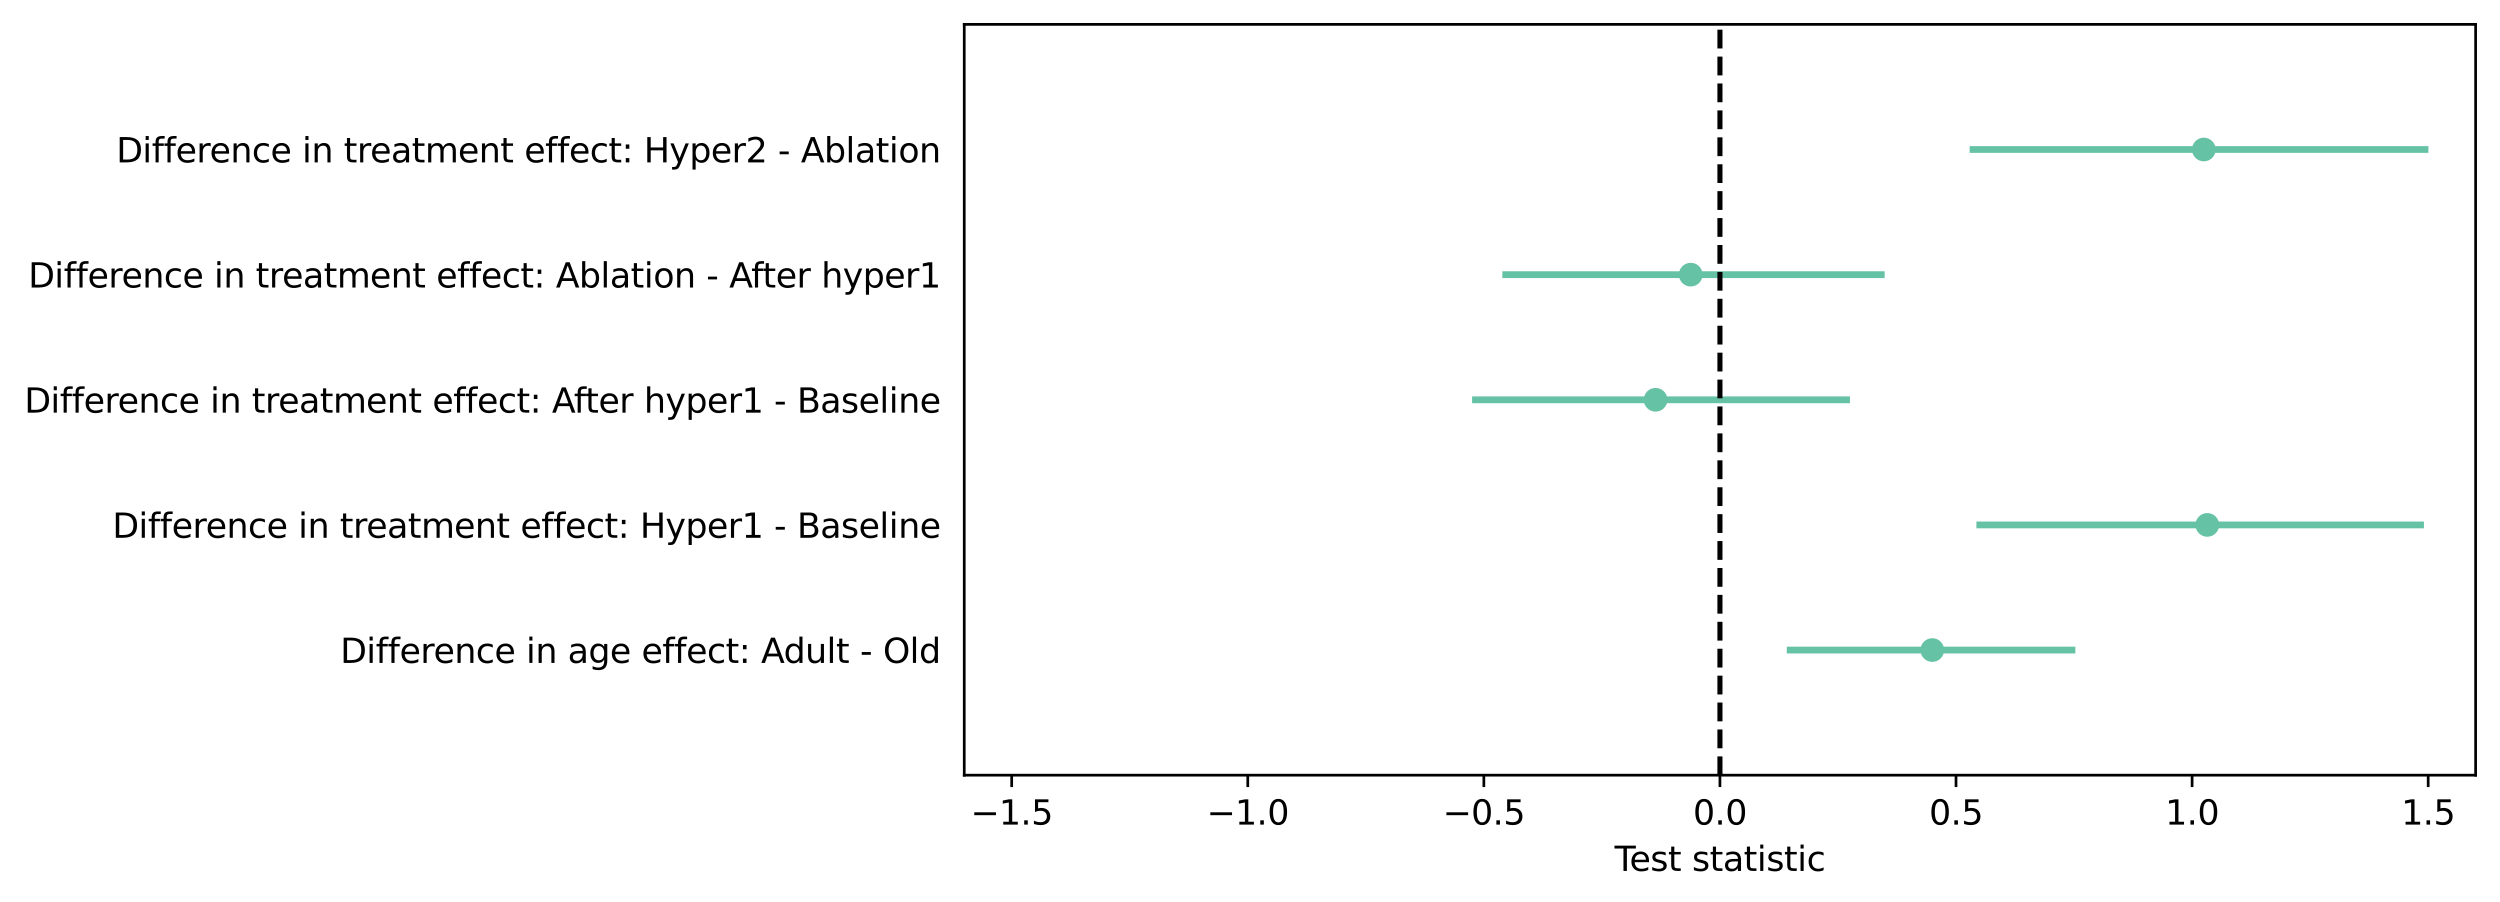 <?xml version="1.0" encoding="utf-8" standalone="no"?>
<!DOCTYPE svg PUBLIC "-//W3C//DTD SVG 1.1//EN"
  "http://www.w3.org/Graphics/SVG/1.1/DTD/svg11.dtd">
<svg xmlns:xlink="http://www.w3.org/1999/xlink" width="738.402pt" height="266.516pt" viewBox="0 0 738.402 266.516" xmlns="http://www.w3.org/2000/svg" version="1.1">
 <defs>
  <style type="text/css">*{stroke-linejoin: round; stroke-linecap: butt}</style>
 </defs>
 <g id="figure_1">
  <g id="patch_1">
   <path d="M 0 266.516 
L 738.402 266.516 
L 738.402 0 
L 0 0 
z
" style="fill: #ffffff"/>
  </g>
  <g id="axes_1">
   <g id="patch_2">
    <path d="M 284.802 228.96 
L 731.202 228.96 
L 731.202 7.2 
L 284.802 7.2 
z
" style="fill: #ffffff"/>
   </g>
   <g id="matplotlib.axis_1">
    <g id="xtick_1">
     <g id="line2d_1">
      <defs>
       <path id="m0a05465531" d="M 0 0 
L 0 3.5 
" style="stroke: #000000; stroke-width: 0.8"/>
      </defs>
      <g>
       <use xlink:href="#m0a05465531" x="298.813" y="228.96" style="stroke: #000000; stroke-width: 0.8"/>
      </g>
     </g>
     <g id="text_1">
      <!-- −1.5 -->
      <g transform="translate(286.672 243.558) scale(0.1 -0.1)">
       <defs>
        <path id="DejaVuSans-2212" d="M 678 2272 
L 4684 2272 
L 4684 1741 
L 678 1741 
L 678 2272 
z
" transform="scale(0.016)"/>
        <path id="DejaVuSans-31" d="M 794 531 
L 1825 531 
L 1825 4091 
L 703 3866 
L 703 4441 
L 1819 4666 
L 2450 4666 
L 2450 531 
L 3481 531 
L 3481 0 
L 794 0 
L 794 531 
z
" transform="scale(0.016)"/>
        <path id="DejaVuSans-2e" d="M 684 794 
L 1344 794 
L 1344 0 
L 684 0 
L 684 794 
z
" transform="scale(0.016)"/>
        <path id="DejaVuSans-35" d="M 691 4666 
L 3169 4666 
L 3169 4134 
L 1269 4134 
L 1269 2991 
Q 1406 3038 1543 3061 
Q 1681 3084 1819 3084 
Q 2600 3084 3056 2656 
Q 3513 2228 3513 1497 
Q 3513 744 3044 326 
Q 2575 -91 1722 -91 
Q 1428 -91 1123 -41 
Q 819 9 494 109 
L 494 744 
Q 775 591 1075 516 
Q 1375 441 1709 441 
Q 2250 441 2565 725 
Q 2881 1009 2881 1497 
Q 2881 1984 2565 2268 
Q 2250 2553 1709 2553 
Q 1456 2553 1204 2497 
Q 953 2441 691 2322 
L 691 4666 
z
" transform="scale(0.016)"/>
       </defs>
       <use xlink:href="#DejaVuSans-2212"/>
       <use xlink:href="#DejaVuSans-31" x="83.789"/>
       <use xlink:href="#DejaVuSans-2e" x="147.412"/>
       <use xlink:href="#DejaVuSans-35" x="179.199"/>
      </g>
     </g>
    </g>
    <g id="xtick_2">
     <g id="line2d_2">
      <g>
       <use xlink:href="#m0a05465531" x="368.543" y="228.96" style="stroke: #000000; stroke-width: 0.8"/>
      </g>
     </g>
     <g id="text_2">
      <!-- −1.0 -->
      <g transform="translate(356.401 243.558) scale(0.1 -0.1)">
       <defs>
        <path id="DejaVuSans-30" d="M 2034 4250 
Q 1547 4250 1301 3770 
Q 1056 3291 1056 2328 
Q 1056 1369 1301 889 
Q 1547 409 2034 409 
Q 2525 409 2770 889 
Q 3016 1369 3016 2328 
Q 3016 3291 2770 3770 
Q 2525 4250 2034 4250 
z
M 2034 4750 
Q 2819 4750 3233 4129 
Q 3647 3509 3647 2328 
Q 3647 1150 3233 529 
Q 2819 -91 2034 -91 
Q 1250 -91 836 529 
Q 422 1150 422 2328 
Q 422 3509 836 4129 
Q 1250 4750 2034 4750 
z
" transform="scale(0.016)"/>
       </defs>
       <use xlink:href="#DejaVuSans-2212"/>
       <use xlink:href="#DejaVuSans-31" x="83.789"/>
       <use xlink:href="#DejaVuSans-2e" x="147.412"/>
       <use xlink:href="#DejaVuSans-30" x="179.199"/>
      </g>
     </g>
    </g>
    <g id="xtick_3">
     <g id="line2d_3">
      <g>
       <use xlink:href="#m0a05465531" x="438.272" y="228.96" style="stroke: #000000; stroke-width: 0.8"/>
      </g>
     </g>
     <g id="text_3">
      <!-- −0.5 -->
      <g transform="translate(426.131 243.558) scale(0.1 -0.1)">
       <use xlink:href="#DejaVuSans-2212"/>
       <use xlink:href="#DejaVuSans-30" x="83.789"/>
       <use xlink:href="#DejaVuSans-2e" x="147.412"/>
       <use xlink:href="#DejaVuSans-35" x="179.199"/>
      </g>
     </g>
    </g>
    <g id="xtick_4">
     <g id="line2d_4">
      <g>
       <use xlink:href="#m0a05465531" x="508.002" y="228.96" style="stroke: #000000; stroke-width: 0.8"/>
      </g>
     </g>
     <g id="text_4">
      <!-- 0.0 -->
      <g transform="translate(500.05 243.558) scale(0.1 -0.1)">
       <use xlink:href="#DejaVuSans-30"/>
       <use xlink:href="#DejaVuSans-2e" x="63.623"/>
       <use xlink:href="#DejaVuSans-30" x="95.41"/>
      </g>
     </g>
    </g>
    <g id="xtick_5">
     <g id="line2d_5">
      <g>
       <use xlink:href="#m0a05465531" x="577.731" y="228.96" style="stroke: #000000; stroke-width: 0.8"/>
      </g>
     </g>
     <g id="text_5">
      <!-- 0.5 -->
      <g transform="translate(569.779 243.558) scale(0.1 -0.1)">
       <use xlink:href="#DejaVuSans-30"/>
       <use xlink:href="#DejaVuSans-2e" x="63.623"/>
       <use xlink:href="#DejaVuSans-35" x="95.41"/>
      </g>
     </g>
    </g>
    <g id="xtick_6">
     <g id="line2d_6">
      <g>
       <use xlink:href="#m0a05465531" x="647.46" y="228.96" style="stroke: #000000; stroke-width: 0.8"/>
      </g>
     </g>
     <g id="text_6">
      <!-- 1.0 -->
      <g transform="translate(639.509 243.558) scale(0.1 -0.1)">
       <use xlink:href="#DejaVuSans-31"/>
       <use xlink:href="#DejaVuSans-2e" x="63.623"/>
       <use xlink:href="#DejaVuSans-30" x="95.41"/>
      </g>
     </g>
    </g>
    <g id="xtick_7">
     <g id="line2d_7">
      <g>
       <use xlink:href="#m0a05465531" x="717.19" y="228.96" style="stroke: #000000; stroke-width: 0.8"/>
      </g>
     </g>
     <g id="text_7">
      <!-- 1.5 -->
      <g transform="translate(709.238 243.558) scale(0.1 -0.1)">
       <use xlink:href="#DejaVuSans-31"/>
       <use xlink:href="#DejaVuSans-2e" x="63.623"/>
       <use xlink:href="#DejaVuSans-35" x="95.41"/>
      </g>
     </g>
    </g>
    <g id="text_8">
     <!-- Test statistic -->
     <g transform="translate(476.886 257.237) scale(0.1 -0.1)">
      <defs>
       <path id="DejaVuSans-54" d="M -19 4666 
L 3928 4666 
L 3928 4134 
L 2272 4134 
L 2272 0 
L 1638 0 
L 1638 4134 
L -19 4134 
L -19 4666 
z
" transform="scale(0.016)"/>
       <path id="DejaVuSans-65" d="M 3597 1894 
L 3597 1613 
L 953 1613 
Q 991 1019 1311 708 
Q 1631 397 2203 397 
Q 2534 397 2845 478 
Q 3156 559 3463 722 
L 3463 178 
Q 3153 47 2828 -22 
Q 2503 -91 2169 -91 
Q 1331 -91 842 396 
Q 353 884 353 1716 
Q 353 2575 817 3079 
Q 1281 3584 2069 3584 
Q 2775 3584 3186 3129 
Q 3597 2675 3597 1894 
z
M 3022 2063 
Q 3016 2534 2758 2815 
Q 2500 3097 2075 3097 
Q 1594 3097 1305 2825 
Q 1016 2553 972 2059 
L 3022 2063 
z
" transform="scale(0.016)"/>
       <path id="DejaVuSans-73" d="M 2834 3397 
L 2834 2853 
Q 2591 2978 2328 3040 
Q 2066 3103 1784 3103 
Q 1356 3103 1142 2972 
Q 928 2841 928 2578 
Q 928 2378 1081 2264 
Q 1234 2150 1697 2047 
L 1894 2003 
Q 2506 1872 2764 1633 
Q 3022 1394 3022 966 
Q 3022 478 2636 193 
Q 2250 -91 1575 -91 
Q 1294 -91 989 -36 
Q 684 19 347 128 
L 347 722 
Q 666 556 975 473 
Q 1284 391 1588 391 
Q 1994 391 2212 530 
Q 2431 669 2431 922 
Q 2431 1156 2273 1281 
Q 2116 1406 1581 1522 
L 1381 1569 
Q 847 1681 609 1914 
Q 372 2147 372 2553 
Q 372 3047 722 3315 
Q 1072 3584 1716 3584 
Q 2034 3584 2315 3537 
Q 2597 3491 2834 3397 
z
" transform="scale(0.016)"/>
       <path id="DejaVuSans-74" d="M 1172 4494 
L 1172 3500 
L 2356 3500 
L 2356 3053 
L 1172 3053 
L 1172 1153 
Q 1172 725 1289 603 
Q 1406 481 1766 481 
L 2356 481 
L 2356 0 
L 1766 0 
Q 1100 0 847 248 
Q 594 497 594 1153 
L 594 3053 
L 172 3053 
L 172 3500 
L 594 3500 
L 594 4494 
L 1172 4494 
z
" transform="scale(0.016)"/>
       <path id="DejaVuSans-20" transform="scale(0.016)"/>
       <path id="DejaVuSans-61" d="M 2194 1759 
Q 1497 1759 1228 1600 
Q 959 1441 959 1056 
Q 959 750 1161 570 
Q 1363 391 1709 391 
Q 2188 391 2477 730 
Q 2766 1069 2766 1631 
L 2766 1759 
L 2194 1759 
z
M 3341 1997 
L 3341 0 
L 2766 0 
L 2766 531 
Q 2569 213 2275 61 
Q 1981 -91 1556 -91 
Q 1019 -91 701 211 
Q 384 513 384 1019 
Q 384 1609 779 1909 
Q 1175 2209 1959 2209 
L 2766 2209 
L 2766 2266 
Q 2766 2663 2505 2880 
Q 2244 3097 1772 3097 
Q 1472 3097 1187 3025 
Q 903 2953 641 2809 
L 641 3341 
Q 956 3463 1253 3523 
Q 1550 3584 1831 3584 
Q 2591 3584 2966 3190 
Q 3341 2797 3341 1997 
z
" transform="scale(0.016)"/>
       <path id="DejaVuSans-69" d="M 603 3500 
L 1178 3500 
L 1178 0 
L 603 0 
L 603 3500 
z
M 603 4863 
L 1178 4863 
L 1178 4134 
L 603 4134 
L 603 4863 
z
" transform="scale(0.016)"/>
       <path id="DejaVuSans-63" d="M 3122 3366 
L 3122 2828 
Q 2878 2963 2633 3030 
Q 2388 3097 2138 3097 
Q 1578 3097 1268 2742 
Q 959 2388 959 1747 
Q 959 1106 1268 751 
Q 1578 397 2138 397 
Q 2388 397 2633 464 
Q 2878 531 3122 666 
L 3122 134 
Q 2881 22 2623 -34 
Q 2366 -91 2075 -91 
Q 1284 -91 818 406 
Q 353 903 353 1747 
Q 353 2603 823 3093 
Q 1294 3584 2113 3584 
Q 2378 3584 2631 3529 
Q 2884 3475 3122 3366 
z
" transform="scale(0.016)"/>
      </defs>
      <use xlink:href="#DejaVuSans-54"/>
      <use xlink:href="#DejaVuSans-65" x="44.084"/>
      <use xlink:href="#DejaVuSans-73" x="105.607"/>
      <use xlink:href="#DejaVuSans-74" x="157.707"/>
      <use xlink:href="#DejaVuSans-20" x="196.916"/>
      <use xlink:href="#DejaVuSans-73" x="228.703"/>
      <use xlink:href="#DejaVuSans-74" x="280.803"/>
      <use xlink:href="#DejaVuSans-61" x="320.012"/>
      <use xlink:href="#DejaVuSans-74" x="381.291"/>
      <use xlink:href="#DejaVuSans-69" x="420.5"/>
      <use xlink:href="#DejaVuSans-73" x="448.283"/>
      <use xlink:href="#DejaVuSans-74" x="500.383"/>
      <use xlink:href="#DejaVuSans-69" x="539.592"/>
      <use xlink:href="#DejaVuSans-63" x="567.375"/>
     </g>
    </g>
   </g>
   <g id="matplotlib.axis_2">
    <g id="ytick_1"/>
    <g id="ytick_2">
     <g id="text_9">
      <!-- Difference in age effect: Adult - Old -->
      <g transform="translate(100.497 195.799) scale(0.1 -0.1)">
       <defs>
        <path id="DejaVuSans-44" d="M 1259 4147 
L 1259 519 
L 2022 519 
Q 2988 519 3436 956 
Q 3884 1394 3884 2338 
Q 3884 3275 3436 3711 
Q 2988 4147 2022 4147 
L 1259 4147 
z
M 628 4666 
L 1925 4666 
Q 3281 4666 3915 4102 
Q 4550 3538 4550 2338 
Q 4550 1131 3912 565 
Q 3275 0 1925 0 
L 628 0 
L 628 4666 
z
" transform="scale(0.016)"/>
        <path id="DejaVuSans-66" d="M 2375 4863 
L 2375 4384 
L 1825 4384 
Q 1516 4384 1395 4259 
Q 1275 4134 1275 3809 
L 1275 3500 
L 2222 3500 
L 2222 3053 
L 1275 3053 
L 1275 0 
L 697 0 
L 697 3053 
L 147 3053 
L 147 3500 
L 697 3500 
L 697 3744 
Q 697 4328 969 4595 
Q 1241 4863 1831 4863 
L 2375 4863 
z
" transform="scale(0.016)"/>
        <path id="DejaVuSans-72" d="M 2631 2963 
Q 2534 3019 2420 3045 
Q 2306 3072 2169 3072 
Q 1681 3072 1420 2755 
Q 1159 2438 1159 1844 
L 1159 0 
L 581 0 
L 581 3500 
L 1159 3500 
L 1159 2956 
Q 1341 3275 1631 3429 
Q 1922 3584 2338 3584 
Q 2397 3584 2469 3576 
Q 2541 3569 2628 3553 
L 2631 2963 
z
" transform="scale(0.016)"/>
        <path id="DejaVuSans-6e" d="M 3513 2113 
L 3513 0 
L 2938 0 
L 2938 2094 
Q 2938 2591 2744 2837 
Q 2550 3084 2163 3084 
Q 1697 3084 1428 2787 
Q 1159 2491 1159 1978 
L 1159 0 
L 581 0 
L 581 3500 
L 1159 3500 
L 1159 2956 
Q 1366 3272 1645 3428 
Q 1925 3584 2291 3584 
Q 2894 3584 3203 3211 
Q 3513 2838 3513 2113 
z
" transform="scale(0.016)"/>
        <path id="DejaVuSans-67" d="M 2906 1791 
Q 2906 2416 2648 2759 
Q 2391 3103 1925 3103 
Q 1463 3103 1205 2759 
Q 947 2416 947 1791 
Q 947 1169 1205 825 
Q 1463 481 1925 481 
Q 2391 481 2648 825 
Q 2906 1169 2906 1791 
z
M 3481 434 
Q 3481 -459 3084 -895 
Q 2688 -1331 1869 -1331 
Q 1566 -1331 1297 -1286 
Q 1028 -1241 775 -1147 
L 775 -588 
Q 1028 -725 1275 -790 
Q 1522 -856 1778 -856 
Q 2344 -856 2625 -561 
Q 2906 -266 2906 331 
L 2906 616 
Q 2728 306 2450 153 
Q 2172 0 1784 0 
Q 1141 0 747 490 
Q 353 981 353 1791 
Q 353 2603 747 3093 
Q 1141 3584 1784 3584 
Q 2172 3584 2450 3431 
Q 2728 3278 2906 2969 
L 2906 3500 
L 3481 3500 
L 3481 434 
z
" transform="scale(0.016)"/>
        <path id="DejaVuSans-3a" d="M 750 794 
L 1409 794 
L 1409 0 
L 750 0 
L 750 794 
z
M 750 3309 
L 1409 3309 
L 1409 2516 
L 750 2516 
L 750 3309 
z
" transform="scale(0.016)"/>
        <path id="DejaVuSans-41" d="M 2188 4044 
L 1331 1722 
L 3047 1722 
L 2188 4044 
z
M 1831 4666 
L 2547 4666 
L 4325 0 
L 3669 0 
L 3244 1197 
L 1141 1197 
L 716 0 
L 50 0 
L 1831 4666 
z
" transform="scale(0.016)"/>
        <path id="DejaVuSans-64" d="M 2906 2969 
L 2906 4863 
L 3481 4863 
L 3481 0 
L 2906 0 
L 2906 525 
Q 2725 213 2448 61 
Q 2172 -91 1784 -91 
Q 1150 -91 751 415 
Q 353 922 353 1747 
Q 353 2572 751 3078 
Q 1150 3584 1784 3584 
Q 2172 3584 2448 3432 
Q 2725 3281 2906 2969 
z
M 947 1747 
Q 947 1113 1208 752 
Q 1469 391 1925 391 
Q 2381 391 2643 752 
Q 2906 1113 2906 1747 
Q 2906 2381 2643 2742 
Q 2381 3103 1925 3103 
Q 1469 3103 1208 2742 
Q 947 2381 947 1747 
z
" transform="scale(0.016)"/>
        <path id="DejaVuSans-75" d="M 544 1381 
L 544 3500 
L 1119 3500 
L 1119 1403 
Q 1119 906 1312 657 
Q 1506 409 1894 409 
Q 2359 409 2629 706 
Q 2900 1003 2900 1516 
L 2900 3500 
L 3475 3500 
L 3475 0 
L 2900 0 
L 2900 538 
Q 2691 219 2414 64 
Q 2138 -91 1772 -91 
Q 1169 -91 856 284 
Q 544 659 544 1381 
z
M 1991 3584 
L 1991 3584 
z
" transform="scale(0.016)"/>
        <path id="DejaVuSans-6c" d="M 603 4863 
L 1178 4863 
L 1178 0 
L 603 0 
L 603 4863 
z
" transform="scale(0.016)"/>
        <path id="DejaVuSans-2d" d="M 313 2009 
L 1997 2009 
L 1997 1497 
L 313 1497 
L 313 2009 
z
" transform="scale(0.016)"/>
        <path id="DejaVuSans-4f" d="M 2522 4238 
Q 1834 4238 1429 3725 
Q 1025 3213 1025 2328 
Q 1025 1447 1429 934 
Q 1834 422 2522 422 
Q 3209 422 3611 934 
Q 4013 1447 4013 2328 
Q 4013 3213 3611 3725 
Q 3209 4238 2522 4238 
z
M 2522 4750 
Q 3503 4750 4090 4092 
Q 4678 3434 4678 2328 
Q 4678 1225 4090 567 
Q 3503 -91 2522 -91 
Q 1538 -91 948 565 
Q 359 1222 359 2328 
Q 359 3434 948 4092 
Q 1538 4750 2522 4750 
z
" transform="scale(0.016)"/>
       </defs>
       <use xlink:href="#DejaVuSans-44"/>
       <use xlink:href="#DejaVuSans-69" x="77.002"/>
       <use xlink:href="#DejaVuSans-66" x="104.785"/>
       <use xlink:href="#DejaVuSans-66" x="139.99"/>
       <use xlink:href="#DejaVuSans-65" x="175.195"/>
       <use xlink:href="#DejaVuSans-72" x="236.719"/>
       <use xlink:href="#DejaVuSans-65" x="275.582"/>
       <use xlink:href="#DejaVuSans-6e" x="337.105"/>
       <use xlink:href="#DejaVuSans-63" x="400.484"/>
       <use xlink:href="#DejaVuSans-65" x="455.465"/>
       <use xlink:href="#DejaVuSans-20" x="516.988"/>
       <use xlink:href="#DejaVuSans-69" x="548.775"/>
       <use xlink:href="#DejaVuSans-6e" x="576.559"/>
       <use xlink:href="#DejaVuSans-20" x="639.938"/>
       <use xlink:href="#DejaVuSans-61" x="671.725"/>
       <use xlink:href="#DejaVuSans-67" x="733.004"/>
       <use xlink:href="#DejaVuSans-65" x="796.48"/>
       <use xlink:href="#DejaVuSans-20" x="858.004"/>
       <use xlink:href="#DejaVuSans-65" x="889.791"/>
       <use xlink:href="#DejaVuSans-66" x="951.314"/>
       <use xlink:href="#DejaVuSans-66" x="986.52"/>
       <use xlink:href="#DejaVuSans-65" x="1021.725"/>
       <use xlink:href="#DejaVuSans-63" x="1083.248"/>
       <use xlink:href="#DejaVuSans-74" x="1138.229"/>
       <use xlink:href="#DejaVuSans-3a" x="1177.438"/>
       <use xlink:href="#DejaVuSans-20" x="1211.129"/>
       <use xlink:href="#DejaVuSans-41" x="1242.916"/>
       <use xlink:href="#DejaVuSans-64" x="1309.574"/>
       <use xlink:href="#DejaVuSans-75" x="1373.051"/>
       <use xlink:href="#DejaVuSans-6c" x="1436.43"/>
       <use xlink:href="#DejaVuSans-74" x="1464.213"/>
       <use xlink:href="#DejaVuSans-20" x="1503.422"/>
       <use xlink:href="#DejaVuSans-2d" x="1535.209"/>
       <use xlink:href="#DejaVuSans-20" x="1571.293"/>
       <use xlink:href="#DejaVuSans-4f" x="1603.08"/>
       <use xlink:href="#DejaVuSans-6c" x="1681.791"/>
       <use xlink:href="#DejaVuSans-64" x="1709.574"/>
      </g>
     </g>
    </g>
    <g id="ytick_3">
     <g id="text_10">
      <!-- Difference in treatment effect: Hyper1 - Baseline -->
      <g transform="translate(33.203 158.839) scale(0.1 -0.1)">
       <defs>
        <path id="DejaVuSans-6d" d="M 3328 2828 
Q 3544 3216 3844 3400 
Q 4144 3584 4550 3584 
Q 5097 3584 5394 3201 
Q 5691 2819 5691 2113 
L 5691 0 
L 5113 0 
L 5113 2094 
Q 5113 2597 4934 2840 
Q 4756 3084 4391 3084 
Q 3944 3084 3684 2787 
Q 3425 2491 3425 1978 
L 3425 0 
L 2847 0 
L 2847 2094 
Q 2847 2600 2669 2842 
Q 2491 3084 2119 3084 
Q 1678 3084 1418 2786 
Q 1159 2488 1159 1978 
L 1159 0 
L 581 0 
L 581 3500 
L 1159 3500 
L 1159 2956 
Q 1356 3278 1631 3431 
Q 1906 3584 2284 3584 
Q 2666 3584 2933 3390 
Q 3200 3197 3328 2828 
z
" transform="scale(0.016)"/>
        <path id="DejaVuSans-48" d="M 628 4666 
L 1259 4666 
L 1259 2753 
L 3553 2753 
L 3553 4666 
L 4184 4666 
L 4184 0 
L 3553 0 
L 3553 2222 
L 1259 2222 
L 1259 0 
L 628 0 
L 628 4666 
z
" transform="scale(0.016)"/>
        <path id="DejaVuSans-79" d="M 2059 -325 
Q 1816 -950 1584 -1140 
Q 1353 -1331 966 -1331 
L 506 -1331 
L 506 -850 
L 844 -850 
Q 1081 -850 1212 -737 
Q 1344 -625 1503 -206 
L 1606 56 
L 191 3500 
L 800 3500 
L 1894 763 
L 2988 3500 
L 3597 3500 
L 2059 -325 
z
" transform="scale(0.016)"/>
        <path id="DejaVuSans-70" d="M 1159 525 
L 1159 -1331 
L 581 -1331 
L 581 3500 
L 1159 3500 
L 1159 2969 
Q 1341 3281 1617 3432 
Q 1894 3584 2278 3584 
Q 2916 3584 3314 3078 
Q 3713 2572 3713 1747 
Q 3713 922 3314 415 
Q 2916 -91 2278 -91 
Q 1894 -91 1617 61 
Q 1341 213 1159 525 
z
M 3116 1747 
Q 3116 2381 2855 2742 
Q 2594 3103 2138 3103 
Q 1681 3103 1420 2742 
Q 1159 2381 1159 1747 
Q 1159 1113 1420 752 
Q 1681 391 2138 391 
Q 2594 391 2855 752 
Q 3116 1113 3116 1747 
z
" transform="scale(0.016)"/>
        <path id="DejaVuSans-42" d="M 1259 2228 
L 1259 519 
L 2272 519 
Q 2781 519 3026 730 
Q 3272 941 3272 1375 
Q 3272 1813 3026 2020 
Q 2781 2228 2272 2228 
L 1259 2228 
z
M 1259 4147 
L 1259 2741 
L 2194 2741 
Q 2656 2741 2882 2914 
Q 3109 3088 3109 3444 
Q 3109 3797 2882 3972 
Q 2656 4147 2194 4147 
L 1259 4147 
z
M 628 4666 
L 2241 4666 
Q 2963 4666 3353 4366 
Q 3744 4066 3744 3513 
Q 3744 3084 3544 2831 
Q 3344 2578 2956 2516 
Q 3422 2416 3680 2098 
Q 3938 1781 3938 1306 
Q 3938 681 3513 340 
Q 3088 0 2303 0 
L 628 0 
L 628 4666 
z
" transform="scale(0.016)"/>
       </defs>
       <use xlink:href="#DejaVuSans-44"/>
       <use xlink:href="#DejaVuSans-69" x="77.002"/>
       <use xlink:href="#DejaVuSans-66" x="104.785"/>
       <use xlink:href="#DejaVuSans-66" x="139.99"/>
       <use xlink:href="#DejaVuSans-65" x="175.195"/>
       <use xlink:href="#DejaVuSans-72" x="236.719"/>
       <use xlink:href="#DejaVuSans-65" x="275.582"/>
       <use xlink:href="#DejaVuSans-6e" x="337.105"/>
       <use xlink:href="#DejaVuSans-63" x="400.484"/>
       <use xlink:href="#DejaVuSans-65" x="455.465"/>
       <use xlink:href="#DejaVuSans-20" x="516.988"/>
       <use xlink:href="#DejaVuSans-69" x="548.775"/>
       <use xlink:href="#DejaVuSans-6e" x="576.559"/>
       <use xlink:href="#DejaVuSans-20" x="639.938"/>
       <use xlink:href="#DejaVuSans-74" x="671.725"/>
       <use xlink:href="#DejaVuSans-72" x="710.934"/>
       <use xlink:href="#DejaVuSans-65" x="749.797"/>
       <use xlink:href="#DejaVuSans-61" x="811.32"/>
       <use xlink:href="#DejaVuSans-74" x="872.6"/>
       <use xlink:href="#DejaVuSans-6d" x="911.809"/>
       <use xlink:href="#DejaVuSans-65" x="1009.221"/>
       <use xlink:href="#DejaVuSans-6e" x="1070.744"/>
       <use xlink:href="#DejaVuSans-74" x="1134.123"/>
       <use xlink:href="#DejaVuSans-20" x="1173.332"/>
       <use xlink:href="#DejaVuSans-65" x="1205.119"/>
       <use xlink:href="#DejaVuSans-66" x="1266.643"/>
       <use xlink:href="#DejaVuSans-66" x="1301.848"/>
       <use xlink:href="#DejaVuSans-65" x="1337.053"/>
       <use xlink:href="#DejaVuSans-63" x="1398.576"/>
       <use xlink:href="#DejaVuSans-74" x="1453.557"/>
       <use xlink:href="#DejaVuSans-3a" x="1492.766"/>
       <use xlink:href="#DejaVuSans-20" x="1526.457"/>
       <use xlink:href="#DejaVuSans-48" x="1558.244"/>
       <use xlink:href="#DejaVuSans-79" x="1633.439"/>
       <use xlink:href="#DejaVuSans-70" x="1692.619"/>
       <use xlink:href="#DejaVuSans-65" x="1756.096"/>
       <use xlink:href="#DejaVuSans-72" x="1817.619"/>
       <use xlink:href="#DejaVuSans-31" x="1858.732"/>
       <use xlink:href="#DejaVuSans-20" x="1922.355"/>
       <use xlink:href="#DejaVuSans-2d" x="1954.143"/>
       <use xlink:href="#DejaVuSans-20" x="1990.227"/>
       <use xlink:href="#DejaVuSans-42" x="2022.014"/>
       <use xlink:href="#DejaVuSans-61" x="2090.617"/>
       <use xlink:href="#DejaVuSans-73" x="2151.896"/>
       <use xlink:href="#DejaVuSans-65" x="2203.996"/>
       <use xlink:href="#DejaVuSans-6c" x="2265.52"/>
       <use xlink:href="#DejaVuSans-69" x="2293.303"/>
       <use xlink:href="#DejaVuSans-6e" x="2321.086"/>
       <use xlink:href="#DejaVuSans-65" x="2384.465"/>
      </g>
     </g>
    </g>
    <g id="ytick_4">
     <g id="text_11">
      <!-- Difference in treatment effect: After hyper1 - Baseline -->
      <g transform="translate(7.2 121.879) scale(0.1 -0.1)">
       <defs>
        <path id="DejaVuSans-68" d="M 3513 2113 
L 3513 0 
L 2938 0 
L 2938 2094 
Q 2938 2591 2744 2837 
Q 2550 3084 2163 3084 
Q 1697 3084 1428 2787 
Q 1159 2491 1159 1978 
L 1159 0 
L 581 0 
L 581 4863 
L 1159 4863 
L 1159 2956 
Q 1366 3272 1645 3428 
Q 1925 3584 2291 3584 
Q 2894 3584 3203 3211 
Q 3513 2838 3513 2113 
z
" transform="scale(0.016)"/>
       </defs>
       <use xlink:href="#DejaVuSans-44"/>
       <use xlink:href="#DejaVuSans-69" x="77.002"/>
       <use xlink:href="#DejaVuSans-66" x="104.785"/>
       <use xlink:href="#DejaVuSans-66" x="139.99"/>
       <use xlink:href="#DejaVuSans-65" x="175.195"/>
       <use xlink:href="#DejaVuSans-72" x="236.719"/>
       <use xlink:href="#DejaVuSans-65" x="275.582"/>
       <use xlink:href="#DejaVuSans-6e" x="337.105"/>
       <use xlink:href="#DejaVuSans-63" x="400.484"/>
       <use xlink:href="#DejaVuSans-65" x="455.465"/>
       <use xlink:href="#DejaVuSans-20" x="516.988"/>
       <use xlink:href="#DejaVuSans-69" x="548.775"/>
       <use xlink:href="#DejaVuSans-6e" x="576.559"/>
       <use xlink:href="#DejaVuSans-20" x="639.938"/>
       <use xlink:href="#DejaVuSans-74" x="671.725"/>
       <use xlink:href="#DejaVuSans-72" x="710.934"/>
       <use xlink:href="#DejaVuSans-65" x="749.797"/>
       <use xlink:href="#DejaVuSans-61" x="811.32"/>
       <use xlink:href="#DejaVuSans-74" x="872.6"/>
       <use xlink:href="#DejaVuSans-6d" x="911.809"/>
       <use xlink:href="#DejaVuSans-65" x="1009.221"/>
       <use xlink:href="#DejaVuSans-6e" x="1070.744"/>
       <use xlink:href="#DejaVuSans-74" x="1134.123"/>
       <use xlink:href="#DejaVuSans-20" x="1173.332"/>
       <use xlink:href="#DejaVuSans-65" x="1205.119"/>
       <use xlink:href="#DejaVuSans-66" x="1266.643"/>
       <use xlink:href="#DejaVuSans-66" x="1301.848"/>
       <use xlink:href="#DejaVuSans-65" x="1337.053"/>
       <use xlink:href="#DejaVuSans-63" x="1398.576"/>
       <use xlink:href="#DejaVuSans-74" x="1453.557"/>
       <use xlink:href="#DejaVuSans-3a" x="1492.766"/>
       <use xlink:href="#DejaVuSans-20" x="1526.457"/>
       <use xlink:href="#DejaVuSans-41" x="1558.244"/>
       <use xlink:href="#DejaVuSans-66" x="1623.027"/>
       <use xlink:href="#DejaVuSans-74" x="1656.482"/>
       <use xlink:href="#DejaVuSans-65" x="1695.691"/>
       <use xlink:href="#DejaVuSans-72" x="1757.215"/>
       <use xlink:href="#DejaVuSans-20" x="1798.328"/>
       <use xlink:href="#DejaVuSans-68" x="1830.115"/>
       <use xlink:href="#DejaVuSans-79" x="1893.494"/>
       <use xlink:href="#DejaVuSans-70" x="1952.674"/>
       <use xlink:href="#DejaVuSans-65" x="2016.15"/>
       <use xlink:href="#DejaVuSans-72" x="2077.674"/>
       <use xlink:href="#DejaVuSans-31" x="2118.787"/>
       <use xlink:href="#DejaVuSans-20" x="2182.41"/>
       <use xlink:href="#DejaVuSans-2d" x="2214.197"/>
       <use xlink:href="#DejaVuSans-20" x="2250.281"/>
       <use xlink:href="#DejaVuSans-42" x="2282.068"/>
       <use xlink:href="#DejaVuSans-61" x="2350.672"/>
       <use xlink:href="#DejaVuSans-73" x="2411.951"/>
       <use xlink:href="#DejaVuSans-65" x="2464.051"/>
       <use xlink:href="#DejaVuSans-6c" x="2525.574"/>
       <use xlink:href="#DejaVuSans-69" x="2553.357"/>
       <use xlink:href="#DejaVuSans-6e" x="2581.141"/>
       <use xlink:href="#DejaVuSans-65" x="2644.52"/>
      </g>
     </g>
    </g>
    <g id="ytick_5">
     <g id="text_12">
      <!-- Difference in treatment effect: Ablation - After hyper1 -->
      <g transform="translate(8.348 84.919) scale(0.1 -0.1)">
       <defs>
        <path id="DejaVuSans-62" d="M 3116 1747 
Q 3116 2381 2855 2742 
Q 2594 3103 2138 3103 
Q 1681 3103 1420 2742 
Q 1159 2381 1159 1747 
Q 1159 1113 1420 752 
Q 1681 391 2138 391 
Q 2594 391 2855 752 
Q 3116 1113 3116 1747 
z
M 1159 2969 
Q 1341 3281 1617 3432 
Q 1894 3584 2278 3584 
Q 2916 3584 3314 3078 
Q 3713 2572 3713 1747 
Q 3713 922 3314 415 
Q 2916 -91 2278 -91 
Q 1894 -91 1617 61 
Q 1341 213 1159 525 
L 1159 0 
L 581 0 
L 581 4863 
L 1159 4863 
L 1159 2969 
z
" transform="scale(0.016)"/>
        <path id="DejaVuSans-6f" d="M 1959 3097 
Q 1497 3097 1228 2736 
Q 959 2375 959 1747 
Q 959 1119 1226 758 
Q 1494 397 1959 397 
Q 2419 397 2687 759 
Q 2956 1122 2956 1747 
Q 2956 2369 2687 2733 
Q 2419 3097 1959 3097 
z
M 1959 3584 
Q 2709 3584 3137 3096 
Q 3566 2609 3566 1747 
Q 3566 888 3137 398 
Q 2709 -91 1959 -91 
Q 1206 -91 779 398 
Q 353 888 353 1747 
Q 353 2609 779 3096 
Q 1206 3584 1959 3584 
z
" transform="scale(0.016)"/>
       </defs>
       <use xlink:href="#DejaVuSans-44"/>
       <use xlink:href="#DejaVuSans-69" x="77.002"/>
       <use xlink:href="#DejaVuSans-66" x="104.785"/>
       <use xlink:href="#DejaVuSans-66" x="139.99"/>
       <use xlink:href="#DejaVuSans-65" x="175.195"/>
       <use xlink:href="#DejaVuSans-72" x="236.719"/>
       <use xlink:href="#DejaVuSans-65" x="275.582"/>
       <use xlink:href="#DejaVuSans-6e" x="337.105"/>
       <use xlink:href="#DejaVuSans-63" x="400.484"/>
       <use xlink:href="#DejaVuSans-65" x="455.465"/>
       <use xlink:href="#DejaVuSans-20" x="516.988"/>
       <use xlink:href="#DejaVuSans-69" x="548.775"/>
       <use xlink:href="#DejaVuSans-6e" x="576.559"/>
       <use xlink:href="#DejaVuSans-20" x="639.938"/>
       <use xlink:href="#DejaVuSans-74" x="671.725"/>
       <use xlink:href="#DejaVuSans-72" x="710.934"/>
       <use xlink:href="#DejaVuSans-65" x="749.797"/>
       <use xlink:href="#DejaVuSans-61" x="811.32"/>
       <use xlink:href="#DejaVuSans-74" x="872.6"/>
       <use xlink:href="#DejaVuSans-6d" x="911.809"/>
       <use xlink:href="#DejaVuSans-65" x="1009.221"/>
       <use xlink:href="#DejaVuSans-6e" x="1070.744"/>
       <use xlink:href="#DejaVuSans-74" x="1134.123"/>
       <use xlink:href="#DejaVuSans-20" x="1173.332"/>
       <use xlink:href="#DejaVuSans-65" x="1205.119"/>
       <use xlink:href="#DejaVuSans-66" x="1266.643"/>
       <use xlink:href="#DejaVuSans-66" x="1301.848"/>
       <use xlink:href="#DejaVuSans-65" x="1337.053"/>
       <use xlink:href="#DejaVuSans-63" x="1398.576"/>
       <use xlink:href="#DejaVuSans-74" x="1453.557"/>
       <use xlink:href="#DejaVuSans-3a" x="1492.766"/>
       <use xlink:href="#DejaVuSans-20" x="1526.457"/>
       <use xlink:href="#DejaVuSans-41" x="1558.244"/>
       <use xlink:href="#DejaVuSans-62" x="1626.652"/>
       <use xlink:href="#DejaVuSans-6c" x="1690.129"/>
       <use xlink:href="#DejaVuSans-61" x="1717.912"/>
       <use xlink:href="#DejaVuSans-74" x="1779.191"/>
       <use xlink:href="#DejaVuSans-69" x="1818.4"/>
       <use xlink:href="#DejaVuSans-6f" x="1846.184"/>
       <use xlink:href="#DejaVuSans-6e" x="1907.365"/>
       <use xlink:href="#DejaVuSans-20" x="1970.744"/>
       <use xlink:href="#DejaVuSans-2d" x="2002.531"/>
       <use xlink:href="#DejaVuSans-20" x="2038.615"/>
       <use xlink:href="#DejaVuSans-41" x="2070.402"/>
       <use xlink:href="#DejaVuSans-66" x="2135.186"/>
       <use xlink:href="#DejaVuSans-74" x="2168.641"/>
       <use xlink:href="#DejaVuSans-65" x="2207.85"/>
       <use xlink:href="#DejaVuSans-72" x="2269.373"/>
       <use xlink:href="#DejaVuSans-20" x="2310.486"/>
       <use xlink:href="#DejaVuSans-68" x="2342.273"/>
       <use xlink:href="#DejaVuSans-79" x="2405.652"/>
       <use xlink:href="#DejaVuSans-70" x="2464.832"/>
       <use xlink:href="#DejaVuSans-65" x="2528.309"/>
       <use xlink:href="#DejaVuSans-72" x="2589.832"/>
       <use xlink:href="#DejaVuSans-31" x="2630.945"/>
      </g>
     </g>
    </g>
    <g id="ytick_6">
     <g id="text_13">
      <!-- Difference in treatment effect: Hyper2 - Ablation -->
      <g transform="translate(34.352 47.959) scale(0.1 -0.1)">
       <defs>
        <path id="DejaVuSans-32" d="M 1228 531 
L 3431 531 
L 3431 0 
L 469 0 
L 469 531 
Q 828 903 1448 1529 
Q 2069 2156 2228 2338 
Q 2531 2678 2651 2914 
Q 2772 3150 2772 3378 
Q 2772 3750 2511 3984 
Q 2250 4219 1831 4219 
Q 1534 4219 1204 4116 
Q 875 4013 500 3803 
L 500 4441 
Q 881 4594 1212 4672 
Q 1544 4750 1819 4750 
Q 2544 4750 2975 4387 
Q 3406 4025 3406 3419 
Q 3406 3131 3298 2873 
Q 3191 2616 2906 2266 
Q 2828 2175 2409 1742 
Q 1991 1309 1228 531 
z
" transform="scale(0.016)"/>
       </defs>
       <use xlink:href="#DejaVuSans-44"/>
       <use xlink:href="#DejaVuSans-69" x="77.002"/>
       <use xlink:href="#DejaVuSans-66" x="104.785"/>
       <use xlink:href="#DejaVuSans-66" x="139.99"/>
       <use xlink:href="#DejaVuSans-65" x="175.195"/>
       <use xlink:href="#DejaVuSans-72" x="236.719"/>
       <use xlink:href="#DejaVuSans-65" x="275.582"/>
       <use xlink:href="#DejaVuSans-6e" x="337.105"/>
       <use xlink:href="#DejaVuSans-63" x="400.484"/>
       <use xlink:href="#DejaVuSans-65" x="455.465"/>
       <use xlink:href="#DejaVuSans-20" x="516.988"/>
       <use xlink:href="#DejaVuSans-69" x="548.775"/>
       <use xlink:href="#DejaVuSans-6e" x="576.559"/>
       <use xlink:href="#DejaVuSans-20" x="639.938"/>
       <use xlink:href="#DejaVuSans-74" x="671.725"/>
       <use xlink:href="#DejaVuSans-72" x="710.934"/>
       <use xlink:href="#DejaVuSans-65" x="749.797"/>
       <use xlink:href="#DejaVuSans-61" x="811.32"/>
       <use xlink:href="#DejaVuSans-74" x="872.6"/>
       <use xlink:href="#DejaVuSans-6d" x="911.809"/>
       <use xlink:href="#DejaVuSans-65" x="1009.221"/>
       <use xlink:href="#DejaVuSans-6e" x="1070.744"/>
       <use xlink:href="#DejaVuSans-74" x="1134.123"/>
       <use xlink:href="#DejaVuSans-20" x="1173.332"/>
       <use xlink:href="#DejaVuSans-65" x="1205.119"/>
       <use xlink:href="#DejaVuSans-66" x="1266.643"/>
       <use xlink:href="#DejaVuSans-66" x="1301.848"/>
       <use xlink:href="#DejaVuSans-65" x="1337.053"/>
       <use xlink:href="#DejaVuSans-63" x="1398.576"/>
       <use xlink:href="#DejaVuSans-74" x="1453.557"/>
       <use xlink:href="#DejaVuSans-3a" x="1492.766"/>
       <use xlink:href="#DejaVuSans-20" x="1526.457"/>
       <use xlink:href="#DejaVuSans-48" x="1558.244"/>
       <use xlink:href="#DejaVuSans-79" x="1633.439"/>
       <use xlink:href="#DejaVuSans-70" x="1692.619"/>
       <use xlink:href="#DejaVuSans-65" x="1756.096"/>
       <use xlink:href="#DejaVuSans-72" x="1817.619"/>
       <use xlink:href="#DejaVuSans-32" x="1858.732"/>
       <use xlink:href="#DejaVuSans-20" x="1922.355"/>
       <use xlink:href="#DejaVuSans-2d" x="1954.143"/>
       <use xlink:href="#DejaVuSans-20" x="1990.227"/>
       <use xlink:href="#DejaVuSans-41" x="2022.014"/>
       <use xlink:href="#DejaVuSans-62" x="2090.422"/>
       <use xlink:href="#DejaVuSans-6c" x="2153.898"/>
       <use xlink:href="#DejaVuSans-61" x="2181.682"/>
       <use xlink:href="#DejaVuSans-74" x="2242.961"/>
       <use xlink:href="#DejaVuSans-69" x="2282.17"/>
       <use xlink:href="#DejaVuSans-6f" x="2309.953"/>
       <use xlink:href="#DejaVuSans-6e" x="2371.135"/>
      </g>
     </g>
    </g>
    <g id="ytick_7"/>
   </g>
   <g id="LineCollection_1">
    <path d="M 527.755 192 
L 612.978 192 
" clip-path="url(#pbb6855384d)" style="fill: none; stroke: #66c2a5; stroke-width: 2"/>
   </g>
   <g id="line2d_8">
    <path d="M 570.723 192 
" clip-path="url(#pbb6855384d)" style="fill: none; stroke: #66c2a5; stroke-width: 1.5; stroke-linecap: square"/>
    <defs>
     <path id="me65a2d6cfc" d="M 0 3 
C 0.796 3 1.559 2.684 2.121 2.121 
C 2.684 1.559 3 0.796 3 0 
C 3 -0.796 2.684 -1.559 2.121 -2.121 
C 1.559 -2.684 0.796 -3 0 -3 
C -0.796 -3 -1.559 -2.684 -2.121 -2.121 
C -2.684 -1.559 -3 -0.796 -3 0 
C -3 0.796 -2.684 1.559 -2.121 2.121 
C -1.559 2.684 -0.796 3 0 3 
z
" style="stroke: #66c2a5"/>
    </defs>
    <g clip-path="url(#pbb6855384d)">
     <use xlink:href="#me65a2d6cfc" x="570.723" y="192" style="fill: #66c2a5; stroke: #66c2a5"/>
    </g>
   </g>
   <g id="LineCollection_2">
    <path d="M 583.749 155.04 
L 715.933 155.04 
" clip-path="url(#pbb6855384d)" style="fill: none; stroke: #66c2a5; stroke-width: 2"/>
   </g>
   <g id="line2d_9">
    <path d="M 651.951 155.04 
" clip-path="url(#pbb6855384d)" style="fill: none; stroke: #66c2a5; stroke-width: 1.5; stroke-linecap: square"/>
    <g clip-path="url(#pbb6855384d)">
     <use xlink:href="#me65a2d6cfc" x="651.951" y="155.04" style="fill: #66c2a5; stroke: #66c2a5"/>
    </g>
   </g>
   <g id="LineCollection_3">
    <path d="M 434.796 118.08 
L 546.406 118.08 
" clip-path="url(#pbb6855384d)" style="fill: none; stroke: #66c2a5; stroke-width: 2"/>
   </g>
   <g id="line2d_10">
    <path d="M 488.992 118.08 
" clip-path="url(#pbb6855384d)" style="fill: none; stroke: #66c2a5; stroke-width: 1.5; stroke-linecap: square"/>
    <g clip-path="url(#pbb6855384d)">
     <use xlink:href="#me65a2d6cfc" x="488.992" y="118.08" style="fill: #66c2a5; stroke: #66c2a5"/>
    </g>
   </g>
   <g id="LineCollection_4">
    <path d="M 443.735 81.12 
L 556.658 81.12 
" clip-path="url(#pbb6855384d)" style="fill: none; stroke: #66c2a5; stroke-width: 2"/>
   </g>
   <g id="line2d_11">
    <path d="M 499.372 81.12 
" clip-path="url(#pbb6855384d)" style="fill: none; stroke: #66c2a5; stroke-width: 1.5; stroke-linecap: square"/>
    <g clip-path="url(#pbb6855384d)">
     <use xlink:href="#me65a2d6cfc" x="499.372" y="81.12" style="fill: #66c2a5; stroke: #66c2a5"/>
    </g>
   </g>
   <g id="LineCollection_5">
    <path d="M 581.759 44.16 
L 717.256 44.16 
" clip-path="url(#pbb6855384d)" style="fill: none; stroke: #66c2a5; stroke-width: 2"/>
   </g>
   <g id="line2d_12">
    <path d="M 650.927 44.16 
" clip-path="url(#pbb6855384d)" style="fill: none; stroke: #66c2a5; stroke-width: 1.5; stroke-linecap: square"/>
    <g clip-path="url(#pbb6855384d)">
     <use xlink:href="#me65a2d6cfc" x="650.927" y="44.16" style="fill: #66c2a5; stroke: #66c2a5"/>
    </g>
   </g>
   <g id="line2d_13">
    <path d="M 508.002 228.96 
L 508.002 7.2 
" clip-path="url(#pbb6855384d)" style="fill: none; stroke-dasharray: 5.55,2.4; stroke-dashoffset: 0; stroke: #000000; stroke-width: 1.5"/>
   </g>
   <g id="patch_3">
    <path d="M 284.802 228.96 
L 284.802 7.2 
" style="fill: none; stroke: #000000; stroke-width: 0.8; stroke-linejoin: miter; stroke-linecap: square"/>
   </g>
   <g id="patch_4">
    <path d="M 731.202 228.96 
L 731.202 7.2 
" style="fill: none; stroke: #000000; stroke-width: 0.8; stroke-linejoin: miter; stroke-linecap: square"/>
   </g>
   <g id="patch_5">
    <path d="M 284.802 228.96 
L 731.202 228.96 
" style="fill: none; stroke: #000000; stroke-width: 0.8; stroke-linejoin: miter; stroke-linecap: square"/>
   </g>
   <g id="patch_6">
    <path d="M 284.802 7.2 
L 731.202 7.2 
" style="fill: none; stroke: #000000; stroke-width: 0.8; stroke-linejoin: miter; stroke-linecap: square"/>
   </g>
  </g>
 </g>
 <defs>
  <clipPath id="pbb6855384d">
   <rect x="284.802" y="7.2" width="446.4" height="221.76"/>
  </clipPath>
 </defs>
</svg>
